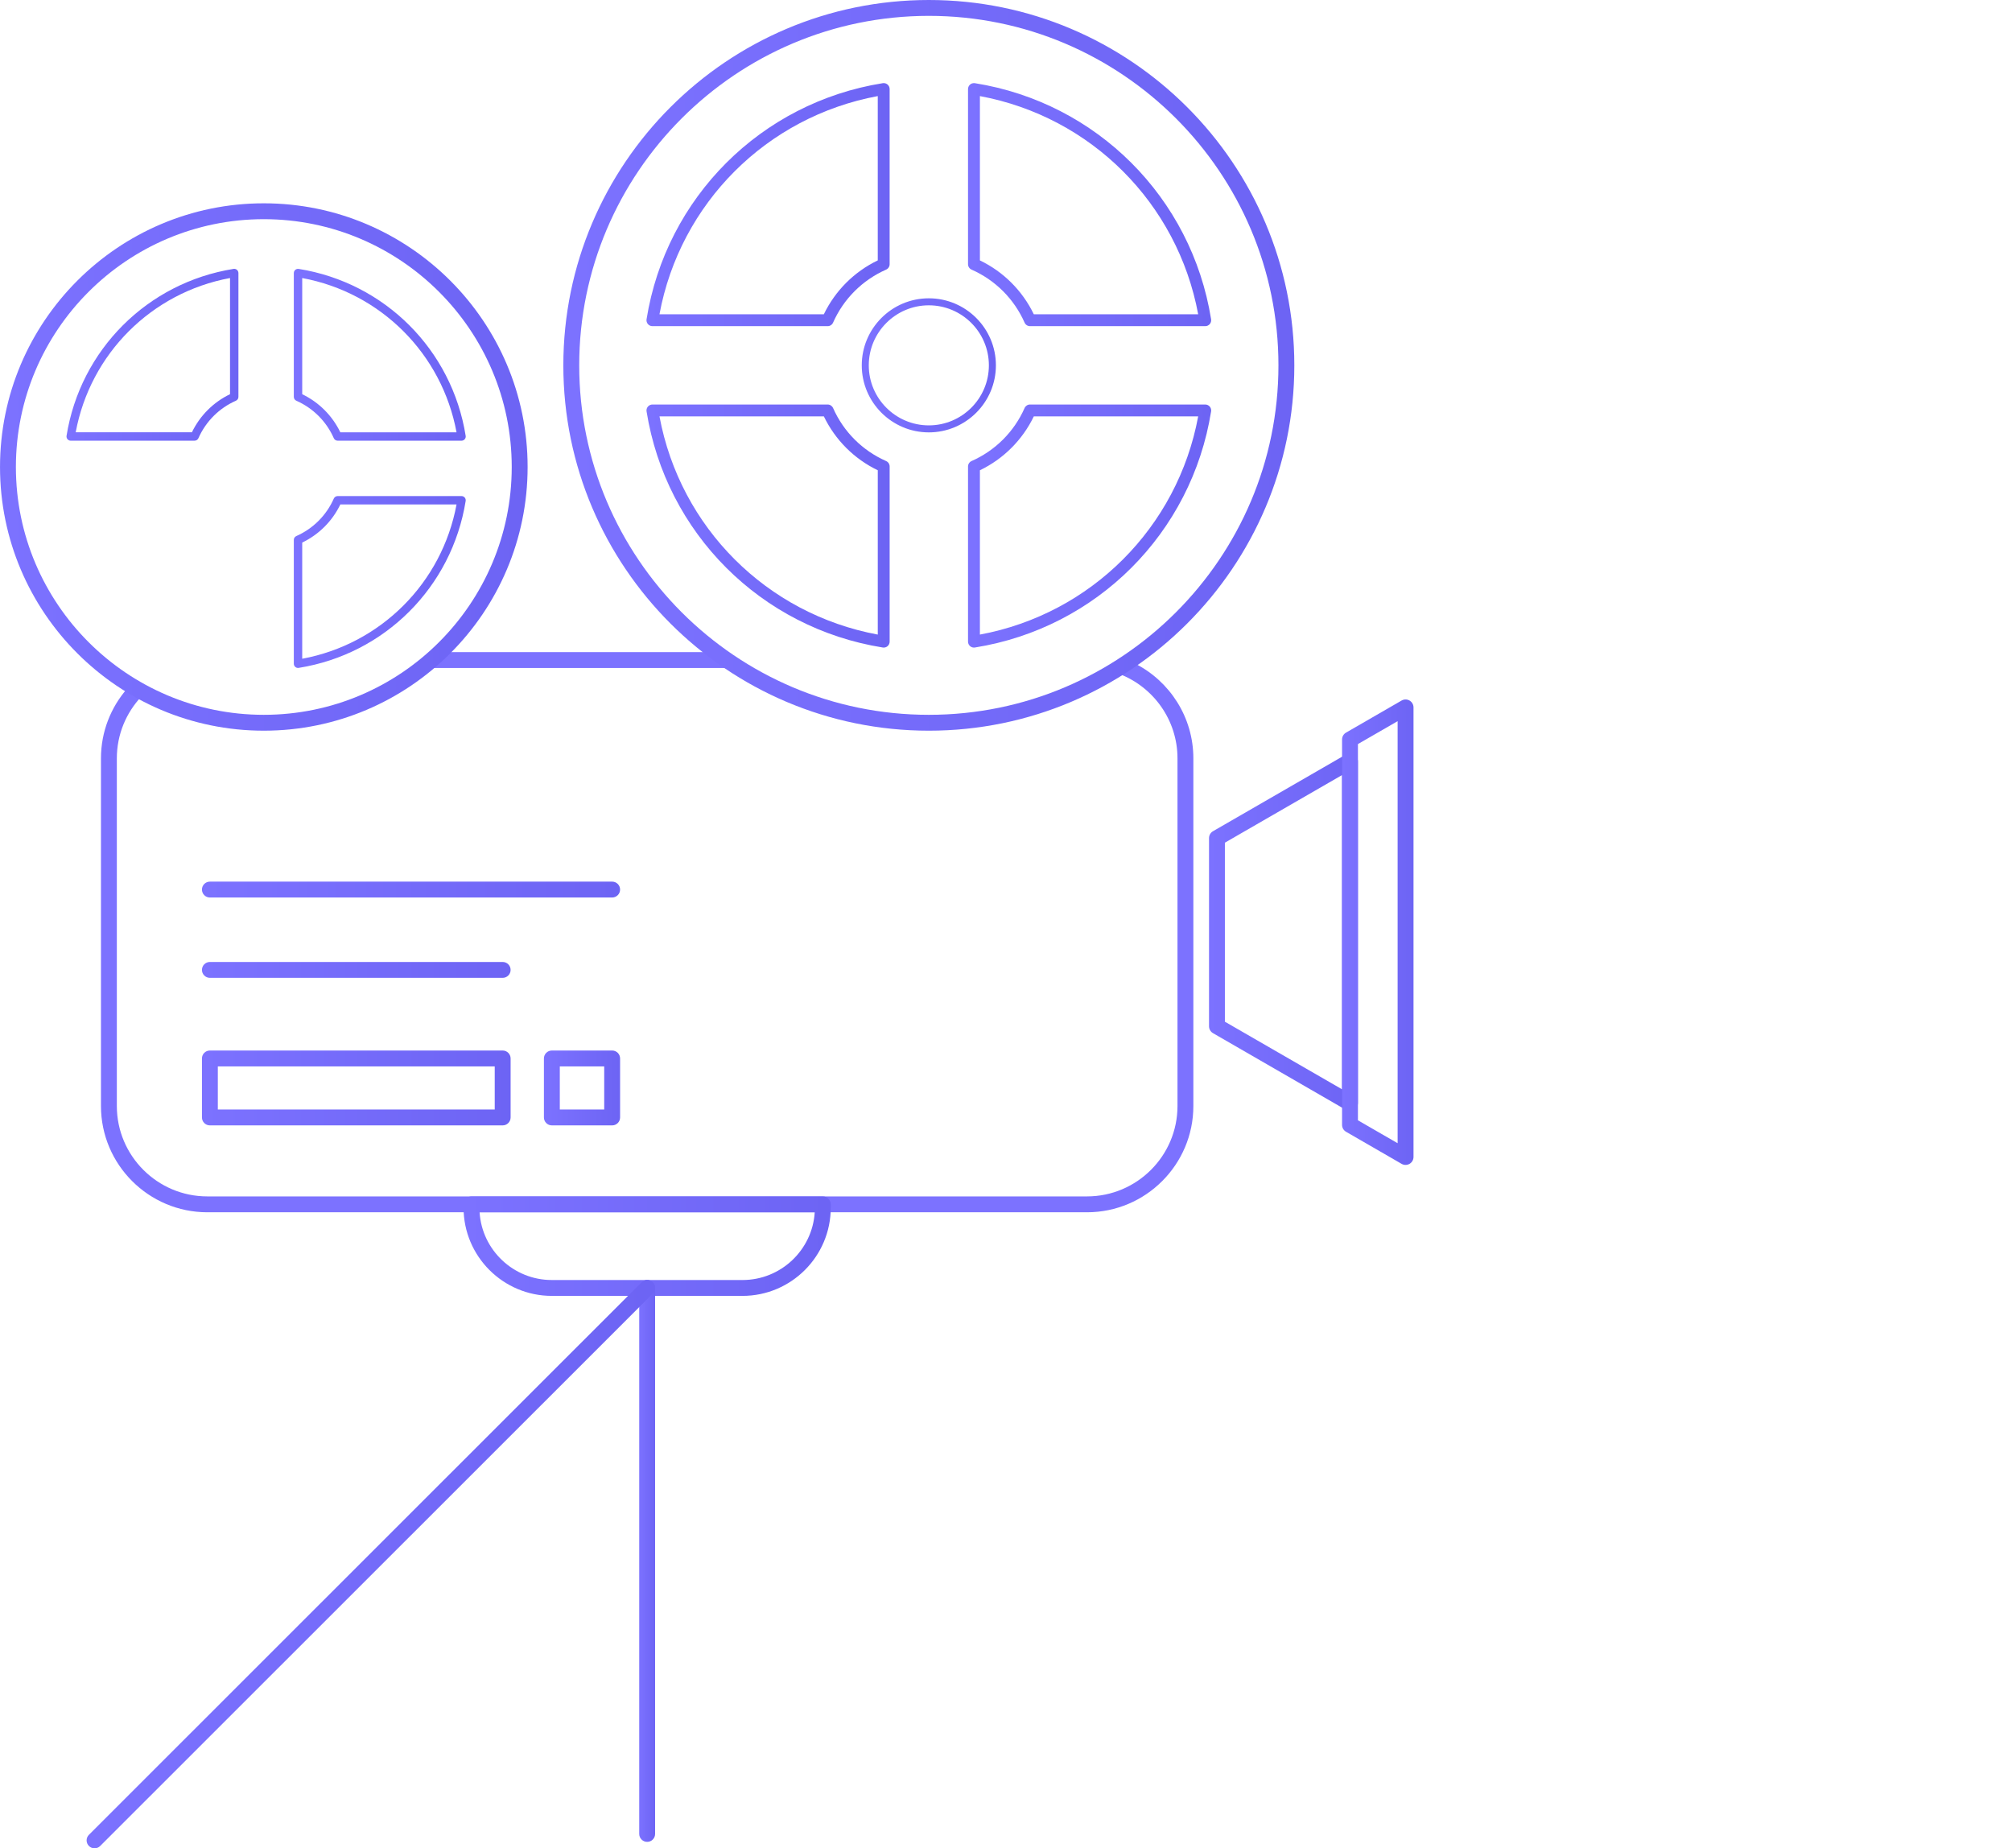 <?xml version="1.0" encoding="UTF-8"?>
<!DOCTYPE svg PUBLIC "-//W3C//DTD SVG 1.1//EN" "http://www.w3.org/Graphics/SVG/1.1/DTD/svg11.dtd">
<!-- Creator: CorelDRAW 2019 (64-Bit) -->
<svg xmlns="http://www.w3.org/2000/svg" xml:space="preserve" width="46.313mm" height="42.541mm" version="1.1" style="shape-rendering:geometricPrecision; text-rendering:geometricPrecision; image-rendering:optimizeQuality; fill-rule:evenodd; clip-rule:evenodd"
viewBox="0 0 6590.73 6054.03"
 xmlns:xlink="http://www.w3.org/1999/xlink">
 <defs>
  <style type="text/css">
   <![CDATA[
    .fil0 {fill:none}
    .fil1 {fill:#7C72FF}
    .fil6 {fill:url(#id0)}
    .fil14 {fill:url(#id1)}
    .fil15 {fill:url(#id2)}
    .fil11 {fill:url(#id3)}
    .fil9 {fill:url(#id4)}
    .fil13 {fill:url(#id5)}
    .fil16 {fill:url(#id6)}
    .fil7 {fill:url(#id7)}
    .fil12 {fill:url(#id8)}
    .fil17 {fill:url(#id9)}
    .fil2 {fill:url(#id10)}
    .fil3 {fill:url(#id11)}
    .fil10 {fill:url(#id12)}
    .fil8 {fill:url(#id13)}
    .fil5 {fill:url(#id14)}
    .fil4 {fill:url(#id15)}
   ]]>
  </style>
  <linearGradient id="id0" gradientUnits="objectBoundingBox" x1="0%" y1="50%" x2="100%" y2="50%">
   <stop offset="0" style="stop-opacity:1; stop-color:#7C72FF"/>
   <stop offset="1" style="stop-opacity:1; stop-color:#6D64F4"/>
  </linearGradient>
  <linearGradient id="id1" gradientUnits="userSpaceOnUse" xlink:href="#id0" x1="2117.66" y1="670.28" x2="2914.23" y2="670.28">
  </linearGradient>
  <linearGradient id="id2" gradientUnits="userSpaceOnUse" xlink:href="#id0" x1="2117.66" y1="1723.11" x2="2914.23" y2="1723.11">
  </linearGradient>
  <linearGradient id="id3" gradientUnits="userSpaceOnUse" xlink:href="#id0" x1="661.51" y1="2913.75" x2="2031.21" y2="2913.75">
  </linearGradient>
  <linearGradient id="id4" gradientUnits="userSpaceOnUse" xlink:href="#id0" x1="1781.71" y1="3563.55" x2="2031.21" y2="3563.55">
  </linearGradient>
  <linearGradient id="id5" gradientUnits="userSpaceOnUse" xlink:href="#id0" x1="3170.96" y1="670.28" x2="3967.48" y2="670.28">
  </linearGradient>
  <linearGradient id="id6" gradientUnits="userSpaceOnUse" xlink:href="#id0" x1="3170.96" y1="1723.11" x2="3967.48" y2="1723.11">
  </linearGradient>
  <linearGradient id="id7" gradientUnits="objectBoundingBox" xlink:href="#id0" x1="0%" y1="50.01%" x2="100%" y2="50.01%">
  </linearGradient>
  <linearGradient id="id8" gradientUnits="userSpaceOnUse" xlink:href="#id0" x1="3960.39" y1="3053.46" x2="4448.16" y2="3053.46">
  </linearGradient>
  <linearGradient id="id9" gradientUnits="objectBoundingBox" xlink:href="#id0" x1="0%" y1="50%" x2="99.992%" y2="50%">
  </linearGradient>
  <linearGradient id="id10" gradientUnits="objectBoundingBox" xlink:href="#id0" x1="8.64832e-15%" y1="50.01%" x2="99.99%" y2="50.01%">
  </linearGradient>
  <linearGradient id="id11" gradientUnits="objectBoundingBox" xlink:href="#id0" x1="0%" y1="50.011%" x2="99.99%" y2="50.011%">
  </linearGradient>
  <linearGradient id="id12" gradientUnits="userSpaceOnUse" xlink:href="#id0" x1="661.51" y1="3176.87" x2="1672.47" y2="3176.87">
  </linearGradient>
  <linearGradient id="id13" gradientUnits="userSpaceOnUse" xlink:href="#id0" x1="661.51" y1="3563.55" x2="1672.47" y2="3563.55">
  </linearGradient>
  <linearGradient id="id14" gradientUnits="userSpaceOnUse" xlink:href="#id0" x1="1518.48" y1="4081.67" x2="2721.18" y2="4081.67">
  </linearGradient>
  <linearGradient id="id15" gradientUnits="userSpaceOnUse" xlink:href="#id0" x1="2822.89" y1="1196.71" x2="3262.22" y2="1196.71">
  </linearGradient>
 </defs>
 <g id="Capa_x0020_1">
  <path id="Fill-1" class="fil0" d="M2427.62 2161.93l1133.12 0c27.74,0 54.7,3.54 80.43,10.22 -174.29,107.24 -379.32,169.21 -598.59,169.21l0 0c-226.14,0 -437.2,-65.87 -614.96,-179.42z"/>
  <path id="Fill-1_0" class="fil0" d="M6590.73 2917.02c0,177.2 -145.07,322.17 -322.37,322.17l-2881.69 0c-177.32,0 -322.39,-144.97 -322.39,-322.17l0 -1138.47c0,-87.32 35.25,-166.8 92.2,-224.98 125.36,72.35 270.81,113.75 425.95,113.75 215.1,0 411.59,-79.61 561.69,-210.93l899.29 0 1547.31 1460.63zm-1472.57 -1410.03l2.38 1.49c6.22,3.86 12.45,7.64 18.76,11.4l1.22 0.73c9.04,5.37 18.16,10.62 27.34,15.75l2.79 1.55c6.08,3.37 12.2,6.7 18.34,9.98l1.08 0.58 10.26 5.39 13.9 7.1 9.05 4.5c5.51,2.7 11.03,5.38 16.58,8l10.13 4.74c5.32,2.46 10.66,4.87 16.02,7.24l11.31 4.97c4.64,2.01 9.28,3.98 13.96,5.92 5.25,2.19 10.52,4.35 15.8,6.46l9.56 3.76c5.48,2.13 10.97,4.21 16.48,6.28l11.63 4.27 17.11 6.05 9.25 3.13c6.66,2.23 13.33,4.38 20.04,6.5l7.12 2.21c6.76,2.08 13.55,4.13 20.36,6.09l8.42 2.39c7,1.96 14.03,3.87 21.08,5.71l6.2 1.61c7.51,1.92 15.07,3.77 22.64,5.54l6.42 1.48c7.47,1.71 14.96,3.34 22.47,4.91l6.56 1.34c7.96,1.61 15.94,3.15 23.95,4.6l3.98 0.71c8.99,1.59 18.02,3.1 27.07,4.5l0.63 0.1 0.06 0.01 0.73 0.1c9.26,1.42 18.57,2.72 27.89,3.91l2.48 0.31c9.11,1.15 18.24,2.19 27.42,3.15l1.3 0.14 0.03 0.01 1.3 0.11c9.25,0.94 18.53,1.76 27.84,2.48l2.08 0.16c9.82,0.75 19.62,1.38 29.5,1.88l0.01 0c9.82,0.5 19.67,0.87 29.56,1.12l2.23 0.06c9.88,0.24 19.8,0.38 29.73,0.38 10.1,0 20.17,-0.14 30.2,-0.38l1.15 -0.03c9.99,-0.26 19.95,-0.64 29.88,-1.14l0.61 -0.03c9.99,-0.51 19.94,-1.14 29.86,-1.91l0.81 -0.06c9.51,-0.73 18.96,-1.58 28.4,-2.53l2.11 -0.2c9.35,-0.95 18.67,-2.04 27.95,-3.22l2.36 -0.3c9.21,-1.18 18.37,-2.46 27.51,-3.86l2.83 -0.44c9.15,-1.41 18.26,-2.92 27.34,-4.54l0.64 -0.1 0.3 -0.06c8.75,-1.57 17.46,-3.24 26.16,-5.01l5.15 -1.05c8.04,-1.67 16.05,-3.42 24.02,-5.24l5.81 -1.35c7.6,-1.78 15.16,-3.63 22.7,-5.55l6.72 -1.74c6.87,-1.79 13.7,-3.64 20.52,-5.56l7.78 -2.21c7,-2.02 13.96,-4.1 20.91,-6.23l7.74 -2.41c6.26,-1.98 12.51,-4.01 18.73,-6.09l11.19 -3.79c5.52,-1.91 11,-3.86 16.49,-5.83l10.87 -3.98c5.62,-2.09 11.23,-4.23 16.81,-6.4l10.62 -4.2 15.23 -6.22 12.18 -5.15 13.56 -5.95c4.95,-2.21 9.9,-4.43 14.81,-6.7l1.3 -0.6 9.72 -4.54 1.17 -0.56 14.27 -6.92 9.92 -4.94c5.74,-2.89 11.46,-5.82 17.13,-8.79l8.57 -4.53c5.19,-2.78 10.37,-5.56 15.51,-8.41l0.07 -0.04 9.32 -5.21 0.16 -0.09c5.55,-3.13 11.06,-6.3 16.55,-9.52l8.79 -5.21c6.23,-3.73 12.44,-7.53 18.6,-11.36l2.97 -1.85c5.61,-3.52 11.17,-7.06 16.72,-10.66l8.89 -5.83c106.9,52.6 180.92,162.7 180.92,289.26l0 1138.47 -1472.57 -1410.03zm632.04 180.79l0 0zm634 -182c5.59,-3.52 11.17,-7.06 16.72,-10.66l-16.72 10.66z"/>
  <path id="Fill-1_1" class="fil0" d="M2335.81 2161.93l91.82 0c177.76,113.55 388.82,179.42 614.96,179.42l0 0c219.27,0 424.31,-61.96 598.59,-169.21 21.26,5.51 41.67,13.16 61.02,22.68 -189.27,125.36 -416.04,198.49 -659.62,198.49l0 0c-264.15,0 -508.56,-86.01 -706.78,-231.39z"/>
  <path id="Fill-3" class="fil1" d="M416.72 2255.26c-53.55,61.24 -86.04,141.3 -86.04,228.82l0 0 0 1138.5c0,191.96 156.28,348.17 348.39,348.17l0 0 2881.66 0c192.1,0 348.4,-156.21 348.4,-348.17l0 0 0 -1138.5c0,-135.14 -77.46,-252.54 -190.32,-310.21 -16.88,11.71 -34.07,23 -51.57,33.84 110.94,42.85 189.9,150.56 189.9,276.36l0 0 0 1138.5c0,163.31 -133,296.19 -296.4,296.19l0 0 -2881.66 0c-163.4,0 -296.39,-132.87 -296.39,-296.19l0 0 0 -1138.5c0,-78.14 30.47,-149.31 80.13,-202.28 -15.65,-8.38 -31.04,-17.23 -46.09,-26.54zm1900.33 -119.33l-852.67 0c-18.4,18.17 -37.58,35.53 -57.56,51.99l982.6 0c-24.79,-16.44 -48.94,-33.77 -72.36,-51.99z"/>
  <path id="Fill-8" class="fil2" d="M3042.58 0c-660.17,0 -1197.26,536.82 -1197.26,1196.68l0 0c0,659.86 537.09,1196.65 1197.26,1196.65l0 0c660.17,0 1197.28,-536.79 1197.28,-1196.65l0 0c0,-659.86 -537.1,-1196.68 -1197.28,-1196.68zm-1145.25 1196.68c0,-631.2 513.78,-1144.71 1145.25,-1144.71l0 0c631.5,0 1145.25,513.51 1145.25,1144.71l0 0c0,631.16 -513.75,1144.68 -1145.25,1144.68l0 0c-631.47,0 -1145.25,-513.52 -1145.25,-1144.68l0 0z"/>
  <path id="Fill-13" class="fil3" d="M-0 1529.62c0,476.24 387.65,863.7 864.12,863.7l0 0c476.52,0 864.17,-387.47 864.17,-863.7l0 0c0,-476.24 -387.65,-863.7 -864.17,-863.7l0 0c-476.47,0 -864.12,387.47 -864.12,863.7m52.01 0c0,-447.56 364.3,-811.72 812.1,-811.72l0 0c447.79,0 812.14,364.15 812.14,811.72l0 0c0,447.58 -364.35,811.73 -812.14,811.73l0 0c-447.8,0 -812.1,-364.15 -812.1,-811.73z"/>
  <path id="Fill-18" class="fil4" d="M2822.89 1196.65c0,121.08 98.56,219.6 219.7,219.6l0 0c121.13,0 219.7,-98.52 219.7,-219.6l0 0c0,-121.08 -98.56,-219.58 -219.7,-219.58l0 0c-121.13,0 -219.7,98.51 -219.7,219.58m22.98 0c0,-108.43 88.23,-196.61 196.71,-196.61l0 0c108.47,0 196.73,88.19 196.73,196.61l0 0c0,108.43 -88.26,196.64 -196.73,196.64l0 0c-108.48,0 -196.71,-88.22 -196.71,-196.64z"/>
  <path id="Fill-21" class="fil0" d="M1516.05 3944.75l0 10.97c0,145.21 117.73,262.89 262.99,262.89l624.74 0c145.34,0 263.07,-117.68 263.07,-262.89l0 -10.97 -1150.8 0z"/>
  <path id="Fill-23" class="fil5" d="M1544.51 3918.77c-14.37,0 -26.03,11.63 -26.03,25.99l0 0 0 10.97c0,159.3 129.7,288.86 289.02,288.86l0 0 624.72 0c159.39,0 289.09,-129.56 289.09,-288.86l0 0 0 -10.97c0,-14.36 -11.64,-25.99 -26,-25.99l0 0 -1150.8 0zm26.46 51.99l1097.86 0c-7.77,123.65 -110.93,221.87 -236.6,221.87l0 0 -624.72 0c-125.59,0 -228.76,-98.22 -236.53,-221.87l0 0z"/>
  <path id="Fill-26" class="fil6" d="M2093.89 4218.61l0 1788.34c0,14.34 11.63,25.96 26,25.96l0 0c14.37,0 26,-11.61 26,-25.96l0 0 0 -1788.34c0,-14.39 -11.63,-25.99 -26,-25.99l0 0c-14.37,0 -26,11.6 -26,25.99z"/>
  <path id="Fill-29" class="fil7" d="M2101.52 4200.23l-1810.2 1809.45c-10.19,10.15 -10.19,26.6 0,36.77l0 0c5.07,5.05 11.71,7.59 18.37,7.59l0 0c6.66,0 13.32,-2.53 18.39,-7.59l0 0 1810.2 -1809.46c10.15,-10.18 10.15,-26.58 0,-36.76l0 0c-5.07,-5.07 -11.73,-7.6 -18.39,-7.6l0 0c-6.66,0 -13.31,2.53 -18.37,7.6z"/>
  <path id="Fill-32" class="fil7" d="M2101.52 4200.23c-10.16,10.18 -10.16,26.58 0,36.76l0 0 1810.2 1809.46c5.08,5.05 11.74,7.59 18.4,7.59l0 0c6.63,0 13.29,-2.53 18.37,-7.59l0 0c10.16,-10.18 10.16,-26.63 0,-36.77l0 0 -1810.21 -1809.45c-5.07,-5.07 -11.73,-7.6 -18.39,-7.6l0 0c-6.66,0 -13.31,2.53 -18.37,7.6z"/>
  <path id="Fill-35" class="fil8" d="M687.51 3440.92c-14.4,0 -26,11.61 -26,25.99l0 0 0 193.24c0,14.34 11.6,25.99 26,25.99l0 0 959.04 0c14.37,0 26.03,-11.64 26.03,-25.99l0 0 0 -193.24c0,-14.37 -11.66,-25.99 -26.03,-25.99l0 0 -959.04 0zm26 193.21l907.04 0 0 -141.24 -907.04 0 0 141.24z"/>
  <path id="Fill-38" class="fil9" d="M1807.72 3440.92c-14.39,0 -26.01,11.61 -26.01,25.99l0 0 0 193.24c0,14.34 11.63,25.99 26.01,25.99l0 0 197.48 0c14.37,0 26,-11.64 26,-25.99l0 0 0 -193.24c0,-14.37 -11.63,-25.99 -26,-25.99l0 0 -197.48 0zm26 193.21l145.47 0 0 -141.24 -145.47 0 0 141.24z"/>
  <path id="Fill-41" class="fil10" d="M687.51 3150.88c-14.4,0 -26,11.6 -26,25.99l0 0c0,14.34 11.6,25.99 26,25.99l0 0 959.04 0c14.37,0 26.03,-11.64 26.03,-25.99l0 0c0,-14.39 -11.66,-25.99 -26.03,-25.99l0 0 -959.04 0z"/>
  <path id="Fill-44" class="fil11" d="M687.51 2887.72c-14.4,0 -26,11.64 -26,25.99l0 0c0,14.37 11.6,26.01 26,26.01l0 0 1317.7 0c14.37,0 26,-11.64 26,-26.01l0 0c0,-14.34 -11.63,-25.99 -26,-25.99l0 0 -1317.7 0z"/>
  <polygon id="Fill-47" class="fil0" points="3986.39,2745.17 3986.39,3361.51 4422.21,3613.02 4422.21,2493.63 "/>
  <path id="Fill-49" class="fil12" d="M4409.22 2471.11l-435.85 251.53c-8.01,4.68 -12.98,13.23 -12.98,22.51l0 0 0 616.37c0,9.28 4.97,17.83 12.98,22.48l0 0 435.85 251.55c3.97,2.29 8.51,3.47 12.99,3.47l0 0c4.44,0 8.98,-1.18 13.01,-3.47l0 0c8.01,-4.65 12.99,-13.23 12.99,-22.53l0 0 0 -1119.4c0,-9.28 -4.98,-17.85 -12.99,-22.51l0 0c-4.03,-2.29 -8.51,-3.46 -13.02,-3.46l0 0c-4.5,0 -8.98,1.17 -12.98,3.46l0 0zm-396.84 875.39l0 -586.34 383.84 -221.48 0 1029.32 -383.84 -221.5z"/>
  <polygon id="Fill-52" class="fil0" points="4422.21,2422.12 4422.21,3684.5 4604.26,3789.59 4604.26,2317.06 "/>
  <path id="Fill-54" class="fil6" d="M4591.23 2294.55l-182.01 105.07c-8.04,4.61 -13.01,13.22 -13.01,22.5l0 0 0 1262.38c0,9.28 4.97,17.89 13.01,22.51l0 0 182.01 105.1c4.03,2.32 8.57,3.47 13.02,3.47l0 0c4.47,0 9.01,-1.15 13.01,-3.47l0 0c8.01,-4.65 13.01,-13.21 13.01,-22.51l0 0 0 -1472.52c0,-9.29 -5,-17.87 -13.01,-22.53l0 0c-4,-2.31 -8.51,-3.47 -13.01,-3.47l0 0c-4.51,0 -8.99,1.17 -13.02,3.47l0 0zm-143.02 1374.95l0 -1232.35 130.01 -75.01 0 1382.42 -130.01 -75.05z"/>
  <path id="Fill-59" class="fil13" d="M3177.81 276.85c-4.34,3.73 -6.85,9.11 -6.85,14.8l0 0 0 573.72c0,7.68 4.55,14.63 11.6,17.76l0 0c77.69,34.31 139.36,95.96 173.69,173.62l0 0c3.07,7.04 10.09,11.57 17.76,11.57l0 0 574.02 0c5.69,0 11.09,-2.48 14.83,-6.8l0 0c3.67,-4.35 5.25,-10.1 4.38,-15.7l0 0c-63.8,-398.82 -374.71,-709.61 -773.73,-773.38l0 0c-0.98,-0.14 -1.98,-0.21 -2.96,-0.21l0 0c-4.64,0 -9.16,1.61 -12.74,4.63m32.06 576.07l0 -538.2c364.06,67.61 647.41,350.88 715.05,714.73l0 0 -538.41 0c-37.31,-77.25 -99.3,-139.28 -176.63,-176.53z"/>
  <path id="Fill-64" class="fil14" d="M2891.72 272.44c-399.03,63.77 -710.01,374.56 -773.81,773.38l0 0c-0.9,5.59 0.73,11.34 4.41,15.7l0 0c3.71,4.33 9.09,6.8 14.84,6.8l0 0 573.93 0c7.73,0 14.67,-4.53 17.8,-11.57l0 0c34.35,-77.69 96.07,-139.33 173.75,-173.62l0 0c7.04,-3.13 11.58,-10.08 11.58,-17.76l0 0 0 -573.72c0,-5.69 -2.49,-11.07 -6.83,-14.8l0 0c-3.57,-3.02 -8.1,-4.63 -12.74,-4.63l0 0c-0.97,0 -1.95,0.07 -2.95,0.21m-16.38 42.28l0 538.2c-77.3,37.2 -139.33,99.22 -176.66,176.53l0 0 -538.43 0c67.64,-363.91 351.01,-647.12 715.09,-714.73z"/>
  <path id="Fill-69" class="fil15" d="M2137.17 1324.94c-5.75,0 -11.13,2.5 -14.84,6.82l0 0c-3.69,4.34 -5.31,10.08 -4.41,15.7l0 0c63.8,398.78 374.73,709.6 773.81,773.41l0 0c1.02,0.16 2.04,0.24 3.07,0.24l0 0c4.58,0 9.09,-1.64 12.61,-4.63l0 0c4.34,-3.71 6.83,-9.11 6.83,-14.86l0 0 0 -573.68c0,-7.71 -4.54,-14.69 -11.58,-17.8l0 0c-77.67,-34.28 -139.39,-95.93 -173.75,-173.63l0 0c-3.13,-7.02 -10.08,-11.57 -17.8,-11.57l0 0 -573.93 0zm23.08 38.86l538.43 0c37.33,77.29 99.36,139.31 176.66,176.55l0 0 0 538.2c-364.08,-67.63 -647.45,-350.89 -715.09,-714.75l0 0z"/>
  <path id="Fill-74" class="fil16" d="M3374.01 1324.94c-7.67,0 -14.69,4.55 -17.76,11.57l0 0c-34.32,77.69 -96,139.31 -173.69,173.63l0 0c-7.04,3.12 -11.6,10.09 -11.6,17.8l0 0 0 573.68c0,5.75 2.5,11.14 6.85,14.86l0 0c3.54,2.99 8.01,4.63 12.61,4.63l0 0c1.02,0 2.04,-0.09 3.09,-0.24l0 0c399.02,-63.81 709.94,-374.63 773.73,-773.41l0 0c0.87,-5.62 -0.71,-11.36 -4.38,-15.7l0 0c-3.74,-4.31 -9.14,-6.82 -14.83,-6.82l0 0 -574.02 0zm-164.14 215.41c77.33,-37.27 139.32,-99.27 176.63,-176.55l0 0 538.41 0c-67.6,363.86 -350.99,647.12 -715.05,714.75l0 0 0 -538.2z"/>
  <path id="Fill-79" class="fil6" d="M967.26 883.88c-3.06,2.65 -4.82,6.43 -4.82,10.49l0 0 0 405.6c0,5.45 3.22,10.36 8.18,12.55l0 0c54.95,24.26 98.56,67.85 122.8,122.77l0 0c2.18,4.94 7.14,8.17 12.57,8.17l0 0 405.82 0c4.03,0 7.86,-1.75 10.49,-4.82l0 0c2.58,-3.06 3.74,-7.13 3.09,-11.09l0 0c-45.11,-281.96 -264.91,-501.67 -547.02,-546.78l0 0c-0.7,-0.1 -1.39,-0.14 -2.11,-0.14l0 0c-3.27,0 -6.46,1.14 -8.99,3.26m22.68 407.3l0 -380.49c257.37,47.77 457.72,248.03 505.52,505.28l0 0 -380.66 0c-26.36,-54.6 -70.22,-98.46 -124.86,-124.79z"/>
  <path id="Fill-84" class="fil17" d="M765.01 880.77c-282.07,45.11 -501.97,264.82 -547.08,546.78l0 0c-0.6,3.96 0.51,8.03 3.15,11.09l0 0c2.63,3.07 6.43,4.82 10.45,4.82l0 0 405.81 0c5.44,0 10.37,-3.23 12.57,-8.17l0 0c24.29,-54.95 67.92,-98.53 122.86,-122.77l0 0c4.97,-2.19 8.2,-7.1 8.2,-12.55l0 0 0 -405.6c0,-4.06 -1.78,-7.84 -4.85,-10.49l0 0c-2.53,-2.12 -5.74,-3.26 -8.99,-3.26l0 0c-0.7,0 -1.39,0.04 -2.09,0.14m-11.61 29.93l0 380.49c-54.6,26.3 -98.48,70.16 -124.86,124.79l0 0 -380.66 0c47.8,-257.25 248.16,-457.51 505.52,-505.28z"/>
  <path id="Fill-89" class="fil17" d="M231.52 1624.86c-4.01,0 -7.81,1.79 -10.45,4.85l0 0c-2.63,3.06 -3.74,7.12 -3.15,11.09l0 0c45.11,281.94 264.95,501.7 547.08,546.81l0 0c0.73,0.1 1.44,0.17 2.16,0.17l0 0c3.26,0 6.45,-1.18 8.92,-3.29l0 0c3.07,-2.62 4.85,-6.43 4.85,-10.5l0 0 0 -405.58c0,-5.46 -3.23,-10.36 -8.2,-12.58l0 0c-54.93,-24.25 -98.56,-67.82 -122.86,-122.77l0 0c-2.19,-4.94 -7.13,-8.2 -12.57,-8.2l0 0 -405.81 0zm16.35 27.49l380.66 0c26.38,54.68 70.26,98.53 124.86,124.81l0 0 0 380.55c-257.37,-47.83 -457.72,-248.09 -505.52,-505.35l0 0z"/>
  <path id="Fill-94" class="fil6" d="M1105.98 1624.86c-5.42,0 -10.39,3.26 -12.57,8.2l0 0c-24.24,54.93 -67.85,98.49 -122.8,122.77l0 0c-4.97,2.22 -8.18,7.12 -8.18,12.58l0 0 0 405.58c0,4.07 1.76,7.88 4.82,10.5l0 0c2.52,2.11 5.68,3.29 8.91,3.29l0 0c0.74,0 1.47,-0.07 2.19,-0.17l0 0c282.11,-45.11 501.91,-264.87 547.02,-546.81l0 0c0.65,-3.97 -0.51,-8.03 -3.09,-11.09l0 0c-2.63,-3.06 -6.46,-4.85 -10.49,-4.85l0 0 -405.82 0zm-116.04 152.3c54.65,-26.33 98.51,-70.16 124.86,-124.81l0 0 380.66 0c-47.8,257.27 -248.16,457.52 -505.52,505.35l0 0 0 -380.55z"/>
  <path id="Fill-13_2" class="fil3" d="M-0 1529.62c0,476.24 387.65,863.7 864.12,863.7l0 0c476.52,0 864.17,-387.47 864.17,-863.7l0 0c0,-476.24 -387.65,-863.7 -864.17,-863.7l0 0c-476.47,0 -864.12,387.47 -864.12,863.7m52.01 0c0,-447.56 364.3,-811.72 812.1,-811.72l0 0c447.79,0 812.14,364.15 812.14,811.72l0 0c0,447.58 -364.35,811.73 -812.14,811.73l0 0c-447.8,0 -812.1,-364.15 -812.1,-811.73z"/>
  <path id="Fill-8_3" class="fil2" d="M3042.58 0c-660.17,0 -1197.26,536.82 -1197.26,1196.68l0 0c0,659.86 537.09,1196.65 1197.26,1196.65l0 0c660.17,0 1197.28,-536.79 1197.28,-1196.65l0 0c0,-659.86 -537.1,-1196.68 -1197.28,-1196.68zm-1145.25 1196.68c0,-631.2 513.78,-1144.71 1145.25,-1144.71l0 0c631.5,0 1145.25,513.51 1145.25,1144.71l0 0c0,631.16 -513.75,1144.68 -1145.25,1144.68l0 0c-631.47,0 -1145.25,-513.52 -1145.25,-1144.68l0 0z"/>
 </g>
</svg>
